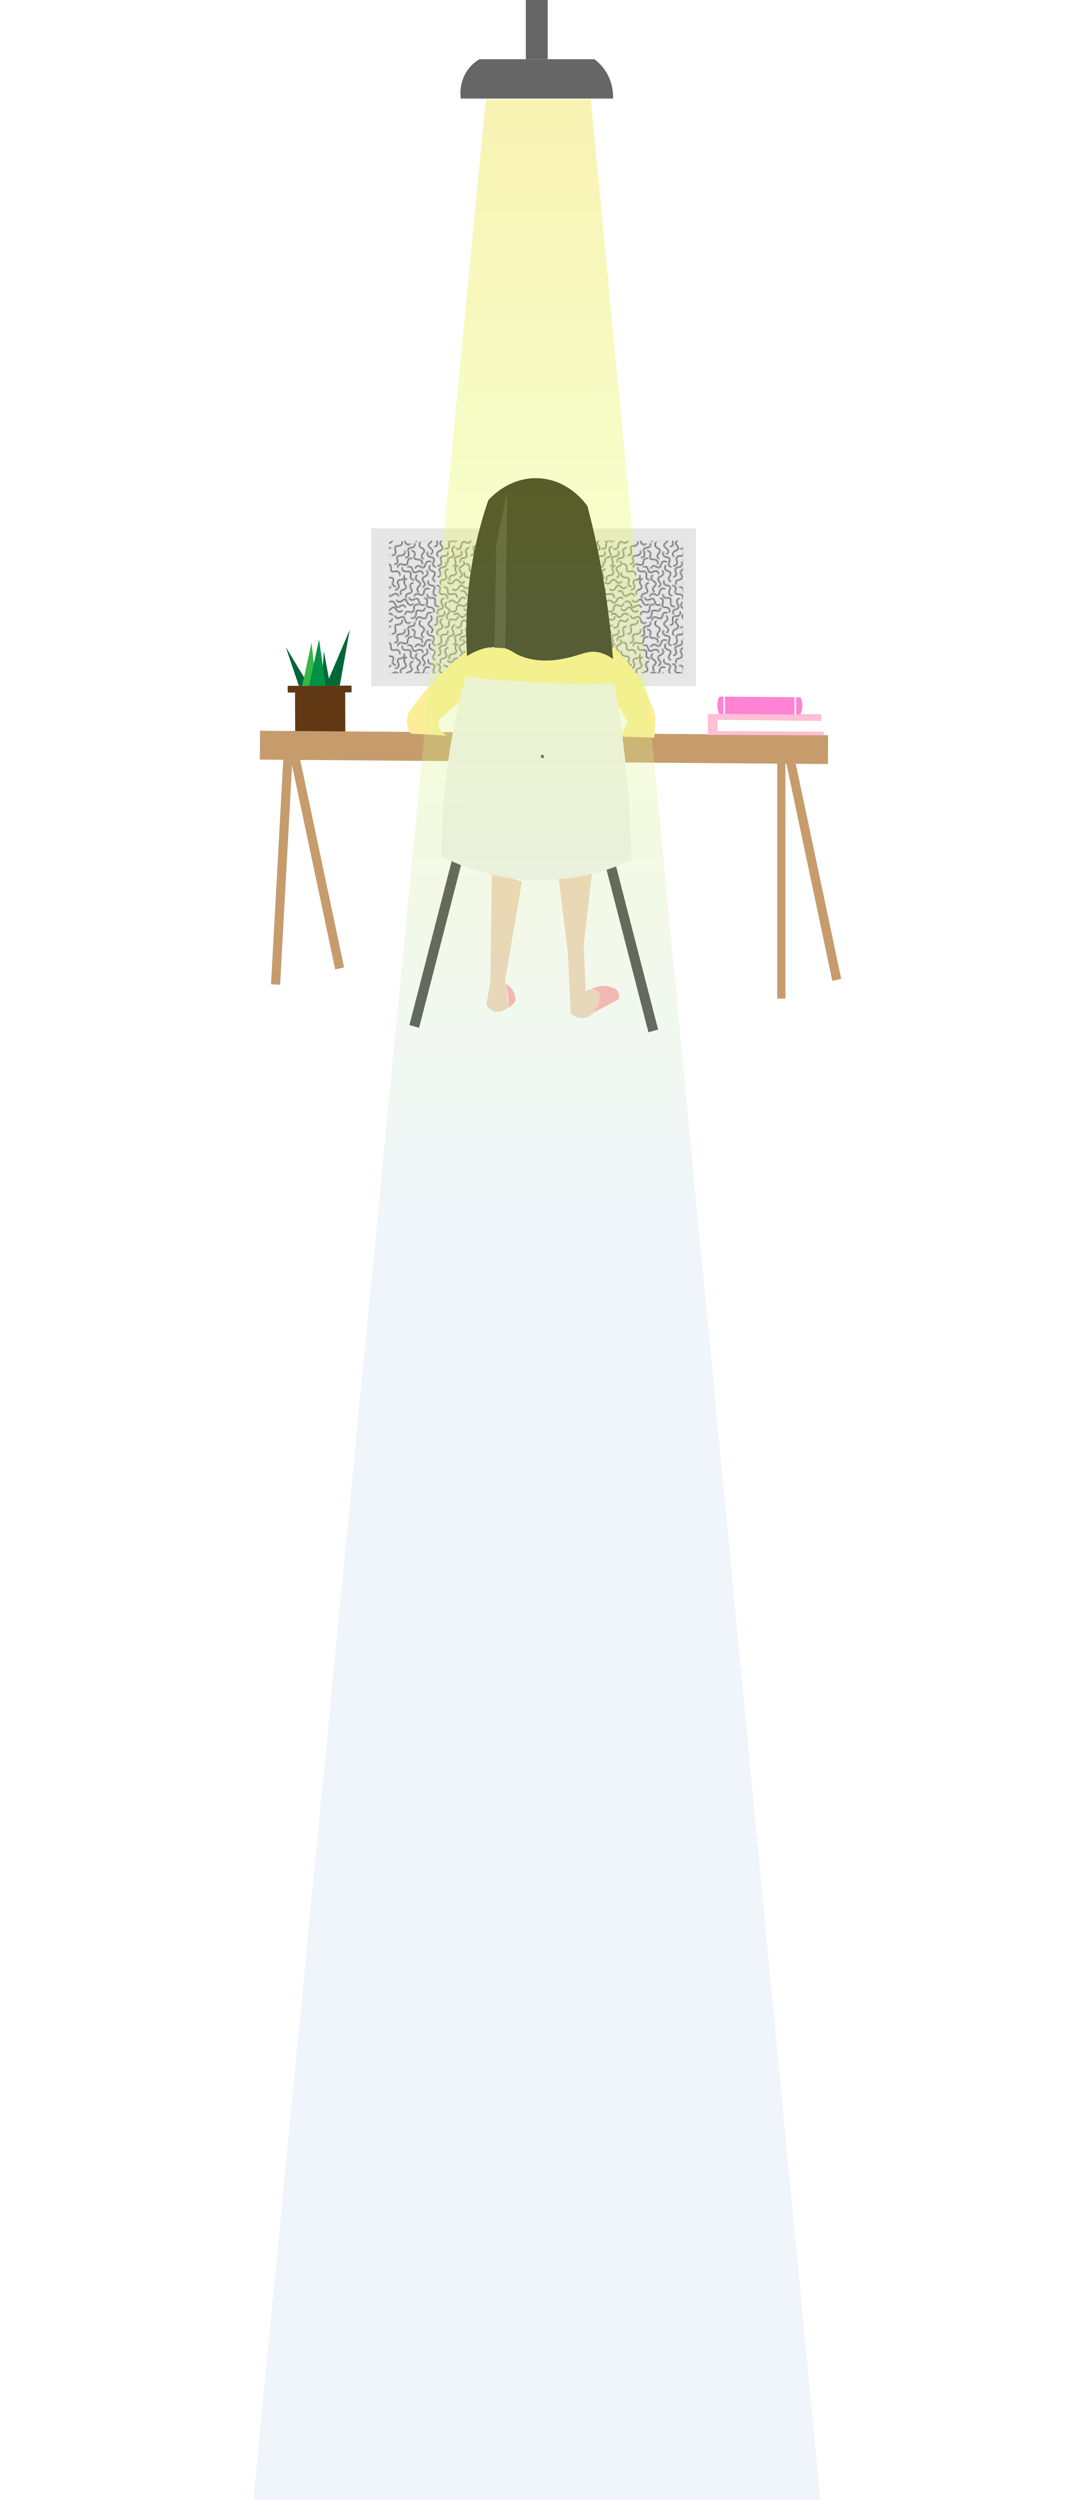 <svg id="Layer_1" data-name="Layer 1" xmlns="http://www.w3.org/2000/svg" xmlns:xlink="http://www.w3.org/1999/xlink" viewBox="0 0 988 2291"><defs><style>.cls-1,.cls-2{fill:none;}.cls-2{stroke:#231f20;stroke-width:0.75px;}.cls-3{fill:#603813;}.cls-4{fill:#e6e6e6;}.cls-5{fill:url(#Ripple);}.cls-6{fill:#333;}.cls-7{fill:#c69c6d;}.cls-8{fill:#fcee96;}.cls-9{fill:#f0d0b4;}.cls-10{fill:#f2f2f2;}.cls-11{fill:#ffa4ac;}.cls-12{fill:#1a1a1a;}.cls-13{fill:#fff;}.cls-14{fill:#ffbfd4;}.cls-15{fill:#ff82d4;}.cls-16{fill:#006837;}.cls-17{fill:#39b54a;}.cls-18{fill:#009245;}.cls-19{fill:#666;}.cls-20{opacity:0.3;fill:url(#linear-gradient);}</style><pattern id="Ripple" data-name="Ripple" width="72" height="72" patternUnits="userSpaceOnUse" viewBox="0 0 72 72"><rect class="cls-1" width="72" height="72"/><path class="cls-2" d="M80.4,64.14s1,4.06-2.92,4S73.54,70,74.35,72.43,74.17,77.05,71,77"/><path class="cls-2" d="M13.35,15.53s3.79-1.74,4.5,2.08,2.61,3.5,4.82,2.22,4.56-.73,5.14,2.38"/><path class="cls-2" d="M66,28.74s-2.6,3.26-5,.17-3.91-1.94-5.31.2-3.74,2.72-5.66.2"/><path class="cls-2" d="M39,29.05s-3.82-1.67-1.45-4.74S38.45,20,36,19.24s-3.59-2.92-1.66-5.42"/><path class="cls-2" d="M41.14,24.82s4.08-.88,2.36-4.36,0-4.36,2.52-4.67,4.1-2.14,2.7-5"/><path class="cls-2" d="M55.12,14.87s4.08-.88,2.36-4.36,0-4.36,2.52-4.66,4.1-2.15,2.7-5"/><path class="cls-2" d="M27.39,34.19s3.68-2,1.07-4.84-1.21-4.19,1.15-5.18S33,21,30.83,18.64"/><path class="cls-2" d="M10.39,22.94s1.29,4-2.58,4.23S4,29.36,5.05,31.7s.21,4.62-2.94,4.84"/><path class="cls-2" d="M7.56,41.16s-2-3.64,1.72-4.64,3.29-2.87,1.85-5-1.09-4.49,2-5.3"/><path class="cls-2" d="M20.44,17s1.35-3.95,4.61-1.83,4.33.52,4.93-2,2.6-3.82,5.26-2.09"/><path class="cls-2" d="M12.33,44.48S10.57,40.7,14.38,40s3.48-2.63,2.19-4.83S15.8,30.57,18.91,30"/><path class="cls-2" d="M24,38.67s-3.43-2.38-.51-4.93,1.68-4-.55-5.28-3-3.55-.58-5.64"/><path class="cls-2" d="M11,59.64s.31-4.16,4-2.94,4.32-.6,4.28-3.15,1.55-4.36,4.55-3.36"/><path class="cls-2" d="M29.5,52.86s-.38,4.15-4,2.87-4.34.52-4.33,3.07-1.64,4.33-4.62,3.27"/><path class="cls-2" d="M19.67,27.31s-4.17.18-3.38-3.62-1.09-4.23-3.62-3.88-4.51-1-3.87-4.14"/><path class="cls-2" d="M32.71,28s-1.49,3.89,2.36,4.35,3.66,2.37,2.54,4.66-.44,4.6,2.7,5"/><path class="cls-2" d="M3.32,45.67s1.92,3.71,4.82,1.13,4.21-1.15,5.17,1.21,3.15,3.39,5.52,1.29"/><path class="cls-2" d="M51,83.38S49.16,79.64,53,78.81,56.36,76.1,55,73.93s-.89-4.54,2.21-5.22"/><path class="cls-2" d="M64.56,10S67,13.34,63.44,14.8s-2.9,3.26-1.21,5.17,1.65,4.32-1.29,5.51"/><path class="cls-2" d="M60,14.27s-4.09.83-2.41,4.33,0,4.36-2.57,4.64-4.12,2.1-2.75,5"/><path class="cls-2" d="M17.08.72s4.16.2,3,3.91.71,4.31,3.26,4.2,4.39,1.44,3.47,4.47"/><path class="cls-2" d="M39.44,15.71s-4-1-2.23-4.42.13-4.36-2.4-4.74-4-2.26-2.55-5"/><path class="cls-2" d="M18,7.9s-4-1.27-4.22,2.6-2.17,3.78-4.52,2.78-4.62-.18-4.82,3"/><path class="cls-2" d="M8.4,64.14s1,4.06-2.92,4S1.54,70,2.35,72.43,2.17,77.05-1,77"/><path class="cls-2" d="M70.32,33.48s-2.27,3.5-4.91.65-4.08-1.56-5.26.7-3.46,3.07-5.62.75"/><path class="cls-2" d="M50.38,1.6s1,4.06-2.92,4-4,1.86-3.14,4.28S44.15,14.5,41,14.45"/><path class="cls-2" d="M43.88,31.8s-1.63-3.83,2.2-4.44,3.57-2.51,2.35-4.75S47.82,18,51,17.53"/><path class="cls-2" d="M74.88,33.61s-4.15-.44-2.81-4.08-.45-4.34-3-4.38-4.3-1.69-3.2-4.66"/><path class="cls-2" d="M62.12,38.22s3.47-2.32,4.77,1.34S70,42.6,72,41s4.39-1.45,5.45,1.53"/><path class="cls-2" d="M71.68,62.73s-.76,4.1-4.29,2.49-4.36.12-4.59,2.66-2,4.16-4.9,2.84"/><path class="cls-2" d="M28.78,44s4.13.55,2.7,4.15.33,4.35,2.88,4.46,4.26,1.81,3.09,4.75"/><path class="cls-2" d="M14.79,43.43s1.2,4,4.54,2,4.34-.36,4.85,2.14,2.46,3.92,5.18,2.29"/><path class="cls-2" d="M1.79,60S3,64,6.33,62s4.34-.36,4.85,2.15,2.46,3.91,5.18,2.29"/><path class="cls-2" d="M37.88,69s4.15-.36,2.88-4,.54-4.33,3.1-4.31,4.33-1.61,3.29-4.6"/><path class="cls-2" d="M34.49,60.09s3.21,2.66.08,5-2,3.87.09,5.31,2.65,3.79.1,5.66"/><path class="cls-2" d="M50.83,63.59s-3.38-2.45-.39-4.93,1.77-4-.42-5.3-2.88-3.62-.44-5.64"/><path class="cls-2" d="M55.94,59.43s2.82-3.07,5,.17,3.76,2.22,5.31.18,3.92-2.45,5.65.2"/><path class="cls-2" d="M40.17,32.48s4.16.24,3,3.94.67,4.31,3.22,4.23,4.38,1.48,3.43,4.5"/><path class="cls-2" d="M31.67,40.41s-.38,4.16,3.45,3.56,4.17,1.31,3.69,3.82.81,4.55,3.94,4.07"/><path class="cls-2" d="M19.47,42.71s1.07-4,4.47-2.16,4.35.21,4.77-2.31,2.33-4,5.1-2.46"/><path class="cls-2" d="M1.21,13.18s4.16-.22,3-3.93S4.92,5,7.47,5.05,11.86,3.59,10.93.57"/><path class="cls-2" d="M35.69,57.65S31.87,56,31.22,59.8s-2.54,3.54-4.78,2.3-4.57-.66-5.1,2.46"/><path class="cls-2" d="M83.79,52.82s-1.58-3.86-4.7-1.55-4.3.78-5-1.65S71.21,46,68.67,47.85"/><path class="cls-2" d="M67.72,48.84s-1,4-4.44,2.21-4.36-.16-4.75,2.36-2.28,4-5.07,2.52"/><path class="cls-2" d="M59.64,60.81s-.13,4.17-3.86,3.11-4.29.78-4.13,3.33-1.37,4.42-4.41,3.55"/><path class="cls-2" d="M51.35,47.94s2-3.65,4.86-1,4.17,1.27,5.19-1.07,3.24-3.3,5.55-1.14"/><path class="cls-2" d="M41.29,59.08s-2-3.68,1.81-4.61,3.33-2.81,1.93-4.95S44,45,47.09,44.25"/><path class="cls-2" d="M62,83.53s-1.29-4,2.58-4.23,3.78-2.19,2.76-4.53-.21-4.62,3-4.84"/><path class="cls-2" d="M46.41,34s4.1-.82,3.89,3.06,1.73,4,4.18,3.28,4.61.34,4.45,3.51"/><path class="cls-2" d="M66.59,12.82s4.13-.53,3.67,3.32,1.45,4.12,3.94,3.56,4.58.65,4.2,3.79"/><path class="cls-2" d="M65.07,53.84s2.41,3.4,4.93.45,4-1.73,5.29.48,3.58,2.93,5.64.52"/><path class="cls-2" d="M45.46,62.83s-3.72,1.88-1.18,4.81S45.39,71.86,43,72.8s-3.42,3.11-1.35,5.5"/><path class="cls-2" d="M28.23,80.31s-3.57-2.15-.81-4.88,1.43-4.13-.87-5.24-3.18-3.36-.93-5.59"/><path class="cls-2" d="M20,65.69s1.2,4-2.68,4.17S13.46,72,14.42,74.32s.1,4.62-3.06,4.76"/><path class="cls-2" d="M2.88,33.61s-4.15-.44-2.81-4.08-.45-4.34-3-4.38-4.3-1.69-3.2-4.66"/><path class="cls-2" d="M-9.88,38.22s3.47-2.32,4.77,1.34S-2,42.6,0,41s4.39-1.45,5.45,1.53"/><path class="cls-2" d="M-.32,62.73s-.76,4.1-4.29,2.49S-9,65.34-9.2,67.88s-2,4.16-4.9,2.84"/><path class="cls-2" d="M-16.06,59.43s2.82-3.07,4.95.17,3.76,2.22,5.31.18,3.92-2.45,5.65.2"/><path class="cls-2" d="M11.79,52.82S10.21,49,7.09,51.27s-4.3.78-5-1.65S-.79,46-3.33,47.85"/><path class="cls-2" d="M-5.41,12.82s4.13-.53,3.67,3.32S-.29,20.26,2.2,19.7s4.58.65,4.2,3.79"/><path class="cls-2" d="M-6.93,53.84s2.41,3.4,4.93.45,4-1.73,5.29.48,3.58,2.93,5.64.52"/><path class="cls-2" d="M80.4-7.86s1,4.06-2.92,4S73.54-2,74.35.43,74.17,5.05,71,5"/><path class="cls-2" d="M51,11.38S49.16,7.64,53,6.81,56.36,4.1,55,1.93s-.89-4.54,2.21-5.22"/><path class="cls-2" d="M8.4-7.86s1,4.06-2.92,4S1.54-2,2.35.43,2.17,5.05-1,5"/><path class="cls-2" d="M34.49-11.91s3.21,2.66.08,5-2,3.87.09,5.31,2.65,3.79.1,5.66"/><path class="cls-2" d="M62,11.53s-1.29-4,2.58-4.23,3.78-2.19,2.76-4.53-.21-4.62,3-4.84"/><path class="cls-2" d="M45.46-9.17s-3.72,1.88-1.18,4.81S45.39-.14,43,.8s-3.42,3.11-1.35,5.5"/><path class="cls-2" d="M28.23,8.31s-3.57-2.15-.81-4.88,1.43-4.13-.87-5.24-3.18-3.36-.93-5.59"/><path class="cls-2" d="M20-6.31s1.2,4-2.68,4.17S13.46,0,14.42,2.32s.1,4.62-3.06,4.76"/></pattern><linearGradient id="linear-gradient" x1="484.93" y1="1187.17" x2="476.97" y2="-67.34" gradientUnits="userSpaceOnUse"><stop offset="0" stop-color="#cce0f4"/><stop offset="0.07" stop-color="#cee2eb"/><stop offset="0.18" stop-color="#d2e7d1"/><stop offset="0.32" stop-color="#d8efa8"/><stop offset="0.49" stop-color="#e2fa6f"/><stop offset="0.56" stop-color="#e6ff55"/><stop offset="0.87" stop-color="#e9d700"/><stop offset="0.99" stop-color="#ff0"/></linearGradient></defs><title>logo</title><rect class="cls-3" x="270.51" y="630.11" width="45.97" height="42.31" transform="translate(-2.21 1) rotate(-0.19)"/><rect class="cls-4" x="340.29" y="484.22" width="297.52" height="144.55"/><rect class="cls-5" x="356.37" y="495.42" width="269.74" height="121.63"/><polygon class="cls-6" points="594.3 946 603.17 943.46 554.07 752.93 545.2 755.48 594.3 946"/><polygon class="cls-6" points="384.11 941.87 375.24 939.33 424.34 748.8 433.21 751.35 384.11 941.87"/><polygon class="cls-7" points="256.74 902.45 248.39 901.95 259.61 696.03 267.95 696.54 256.74 902.45"/><rect class="cls-7" x="712.33" y="698.27" width="7.52" height="216.83"/><rect class="cls-7" x="238.23" y="671.69" width="520.66" height="26.44" transform="translate(5.39 -3.89) rotate(0.45)"/><path class="cls-8" d="M430.9,594.29a264.91,264.91,0,0,0-28.14,24.78,272.12,272.12,0,0,0-25,29.38,19,19,0,0,0-4.79,11.19,19.27,19.27,0,0,0,3.5,12.57l33.37,2c-.83-.44-6.94-3.72-7.81-10.19a12,12,0,0,1,.24-4.4c5.1-4.17,10.42-8.84,15.83-14q5.71-5.49,10.64-10.83L563.86,643c2.57,3.79,5.16,7.77,7.72,11.94q2,3.24,3.84,6.42L568.81,675l30.92,1,1.06-19.36a149,149,0,0,0-9.56-24.41,145.55,145.55,0,0,0-28-38.78Z"/><path class="cls-9" d="M450.8,797.67l-1.36,101.74-3.67,21.31c.54.89,3.46,5.49,8.85,6.41,6.86,1.17,11.6-4.63,12-5.14l-3.78-22.75,15.43-91.1Z"/><path class="cls-9" d="M511.68,801.86l31.23-4.79-8,69.2,1.9,42.12c1.17-.7,5.93-3.36,10.95-1.25a11.51,11.51,0,0,1,3.23,2.11,33.16,33.16,0,0,1-1.25,7.56,31.24,31.24,0,0,1-7.4,12.92,14.56,14.56,0,0,1-8.55,3.3,14.75,14.75,0,0,1-10.64-4.47q-1.4-28.24-2.78-56.49Z"/><path class="cls-10" d="M427,619.65c21.71,2.75,45.1,4.88,70,6,23.36,1.06,45.45,1.12,66.11.49,4.28,24.32,8,50.72,10.76,79,2.87,29.57,4.27,57.36,4.68,83.05a198,198,0,0,1-173.92-3.5A615.12,615.12,0,0,1,427,619.65Z"/><path class="cls-11" d="M542.49,906.28a21.9,21.9,0,0,1,19.27-1,7.16,7.16,0,0,1,4.18,2.65,8.28,8.28,0,0,1,.84,7.93l-23.41,12.34c6.64-7.33,8-15.64,5-19.39C547.87,908.15,546.3,906.5,542.49,906.28Z"/><path class="cls-11" d="M463.14,901.75a14.64,14.64,0,0,1,5.85,4.4,16.89,16.89,0,0,1,3.35,11.46l-5.85,6.17a69.69,69.69,0,0,0-.84-11.46A68.78,68.78,0,0,0,463.14,901.75Z"/><path class="cls-12" d="M447.51,458.45c2.08-2.38,20.47-22.78,48.81-20,25.86,2.54,40,22.44,42.14,25.5l1,4c4,15.54,7.78,32.12,11.09,49.67A763.84,763.84,0,0,1,561.8,604a32.67,32.67,0,0,0-12.23-6c-9.93-2.43-15.71,1.62-27.87,4.49-6,1.43-23,5.42-40.19.21-11.24-3.39-12-7.48-21.26-9.23-12.84-2.42-24.47,2.93-32.23,7.76a369.2,369.2,0,0,1,19.49-142.73Z"/><polygon class="cls-6" points="498.41 691.97 495.91 691.81 495.76 694.45 498.27 694.61 498.41 691.97"/><rect class="cls-13" x="655.57" y="660.12" width="95.4" height="10.59" transform="translate(5.24 -5.49) rotate(0.45)"/><path class="cls-14" d="M752.43,654.39l-103.8-.11.15,19.17,106.12.31v-3.33L657.58,670l.16-10.34,95.19,1Q752.68,657.49,752.43,654.39Z"/><path class="cls-15" d="M733.48,654.8l-74.38-.59a19.25,19.25,0,0,1,.11-15.86l74.38.58a18.09,18.09,0,0,1,1.75,6.47A18.28,18.28,0,0,1,733.48,654.8Z"/><rect class="cls-3" x="263.76" y="628.35" width="58.5" height="6.17" transform="translate(-2.15 1) rotate(-0.19)"/><polygon class="cls-16" points="273.86 628.42 261.88 592.88 279.35 621.81 283.31 628.38 273.86 628.42"/><polygon class="cls-17" points="285.53 589.01 276.92 628.6 289.91 628.36 285.53 589.01"/><polygon class="cls-16" points="294.74 628.35 296.83 596.76 302.65 628.32 294.74 628.35"/><polygon class="cls-16" points="311.43 628.29 320.57 577.1 298.69 628.33 311.43 628.29"/><polygon class="cls-18" points="283.31 628.38 292.4 585.9 298.44 628.64 283.31 628.38"/><polygon class="cls-7" points="315.37 886.51 307.21 888.43 264.63 687.13 272.79 685.21 315.37 886.51"/><polygon class="cls-7" points="771 896.99 762.84 898.91 720.26 697.61 728.42 695.69 771 896.99"/><polygon class="cls-6" points="454.79 499.82 453.2 593.48 463.07 594.09 464.82 450.46 454.79 499.82"/><rect class="cls-10" x="662.88" y="638.21" width="1.67" height="15.87"/><rect class="cls-10" x="728.07" y="639.09" width="1.67" height="15.87"/><rect class="cls-19" x="481.92" y="-6.11" width="20.06" height="60.31"/><path class="cls-19" d="M561.9,90.35H422.33A37.53,37.53,0,0,1,424.84,71a35.15,35.15,0,0,1,14.62-16.74h105.3a41.89,41.89,0,0,1,13,15.86A44.77,44.77,0,0,1,561.9,90.35Z"/><path class="cls-20" d="M752,2293H232Q338.62,1192,445.29,91h96.19Q646.72,1192,752,2293Z"/></svg>
